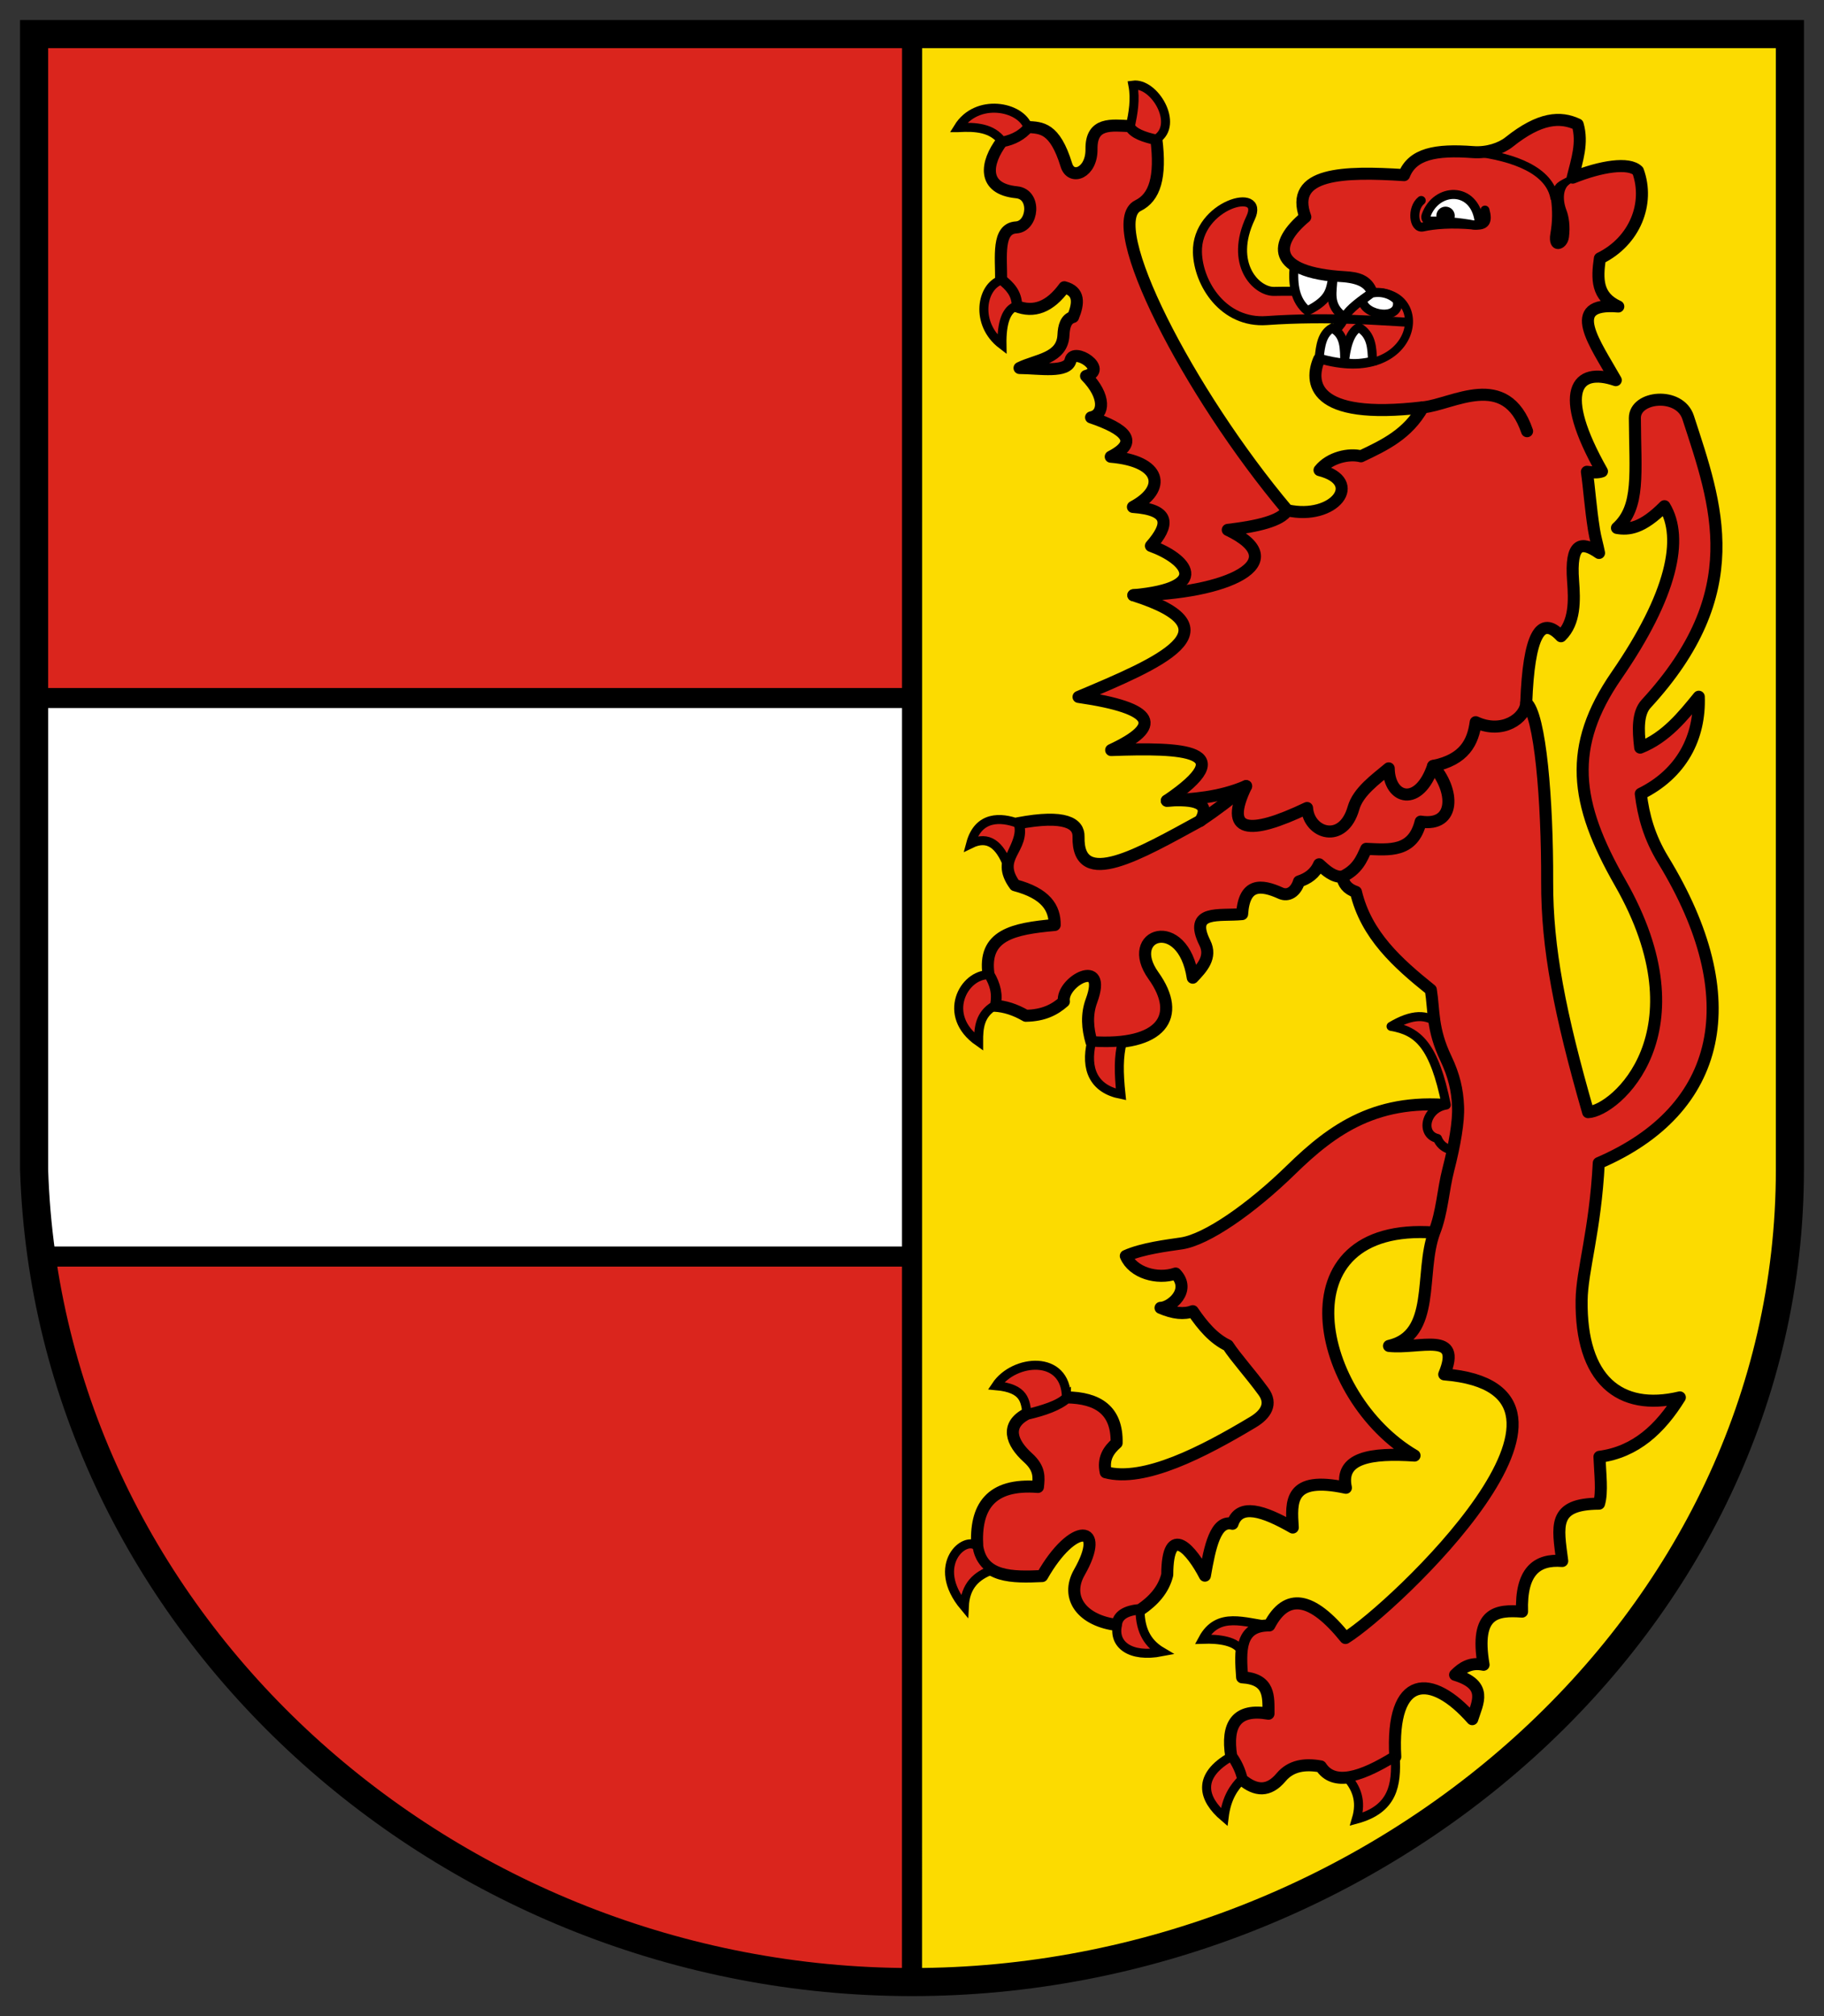 <?xml version="1.0" encoding="UTF-8" standalone="no"?>
<svg
   inkscape:version="1.1 (c68e22c387, 2021-05-23)"
   sodipodi:docname="CoA Unterbränd.svg"
   id="svg2130"
   version="1.1"
   viewBox="0 0 454.631 502.502"
   height="502.502"
   width="454.631"
   xmlns:inkscape="http://www.inkscape.org/namespaces/inkscape"
   xmlns:sodipodi="http://sodipodi.sourceforge.net/DTD/sodipodi-0.dtd"
   xmlns="http://www.w3.org/2000/svg"
   xmlns:svg="http://www.w3.org/2000/svg">
  <rect x="0" y="0" width="454.631" height="502.502" fill="#333333" stroke="none"/>
  <defs
     id="defs2124" />
  <sodipodi:namedview
     inkscape:pagecheckerboard="false"
     fit-margin-bottom="5"
     fit-margin-right="5"
     fit-margin-left="5"
     fit-margin-top="5"
     lock-margins="true"
     units="px"
     inkscape:snap-smooth-nodes="false"
     inkscape:snap-object-midpoints="false"
     inkscape:window-maximized="1"
     inkscape:window-y="-9"
     inkscape:window-x="-9"
     inkscape:window-height="1001"
     inkscape:window-width="1920"
     showgrid="false"
     inkscape:document-rotation="0"
     inkscape:current-layer="layer1"
     inkscape:document-units="px"
     inkscape:cy="234.8"
     inkscape:cx="239.2"
     inkscape:zoom="1.25"
     inkscape:pageshadow="2"
     inkscape:pageopacity="0"
     borderopacity="1.0"
     bordercolor="#666666"
     pagecolor="#333333"
     id="base"
     showguides="true"
     inkscape:guide-bbox="true"
     inkscape:snap-intersection-paths="true"
     inkscape:object-paths="true"
     inkscape:snap-grids="false"
     inkscape:snap-global="true"
     inkscape:lockguides="false"
     inkscape:snap-to-guides="true"
     inkscape:object-nodes="true" />
  <g
     transform="translate(20989.804,21412.383)"
     id="layer1"
     inkscape:groupmode="layer"
     inkscape:label="unterbraend">
    <g
       id="g142845"
       inkscape:label="coa">
      <g
         id="g142798"
         inkscape:label="coa-0">
        <path
           style="opacity:1;fill:#da251d;fill-opacity:1;fill-rule:evenodd;stroke:none;stroke-width:6;stroke-opacity:1"
           d="m -20762.488,-20918.381 c -115.484,0 -215.224,-88.923 -218.816,-202.457 v -283.045 h 218.836"
           id="path148374"
           inkscape:label="coa-1"
           sodipodi:nodetypes="cscc" />
        <path
           style="opacity:1;fill:#ffffff;fill-opacity:1;fill-rule:evenodd;stroke:#000000;stroke-width:5;stroke-linecap:round;stroke-linejoin:round;stroke-miterlimit:4;stroke-dasharray:none"
           d="m -20762.488,-21099.203 h -216.944 c -1.009,-7.098 -1.64,-14.315 -1.872,-21.635 v -117.571 h 218.816"
           id="path135416"
           sodipodi:nodetypes="ccscc"
           inkscape:label="coa-2" />
        <path
           style="opacity:1;fill:#fcdb00;fill-opacity:1;fill-rule:evenodd;stroke:#000000;stroke-width:5;stroke-miterlimit:4;stroke-dasharray:none"
           d="m -20543.673,-21403.883 v 283.045 c 0,113.591 -103.331,202.457 -218.815,202.457 l 0.02,-485.502 z"
           id="path138600"
           sodipodi:nodetypes="csccc"
           inkscape:label="coa-4" />
      </g>
      <g
         id="g133661"
         inkscape:label="lion">
        <path
           style="opacity:1;fill:#da251d;fill-opacity:1;fill-rule:evenodd;stroke:#000000;stroke-width:3;stroke-linecap:round;stroke-linejoin:round;stroke-miterlimit:4;stroke-dasharray:none"
           d="m -20626.389,-21136.69 c -20.068,-2.468 -31.271,5.756 -41.612,15.852 -9.975,9.739 -21.04,17.422 -27.324,18.355 -3.495,0.519 -9.764,1.27 -13.871,3.129 1.774,4.211 7.892,5.946 12.411,4.38 4.057,4.266 -1.286,8.54 -3.755,8.552 3.242,1.409 5.901,1.65 8.031,0.834 2.473,3.633 5.183,6.851 8.76,8.552 2.004,3.087 5.465,6.815 8.865,11.472 2.257,3.093 0.577,5.702 -2.607,7.613 -12.395,7.438 -27.149,15.082 -36.711,12.515 -0.748,-3.425 0.702,-5.53 2.712,-7.3 0.18,-8.141 -4.641,-11.281 -12.515,-11.368 -2.039,1.817 -5.545,3.084 -9.803,4.068 -5.452,2.787 -3.994,7.164 0.208,10.95 3.02,2.721 2.748,4.867 2.503,7.301 -11.864,-0.942 -15.751,5.028 -15.122,14.913 1.27,7.74 8.799,7.635 16.165,7.3 7.755,-13.684 16.127,-12.933 9.282,-0.938 -3.612,6.33 0.695,12.11 9.491,13.141 0.208,-2.281 2.087,-3.42 5.631,-3.755 3.403,-2.285 5.875,-5.087 6.779,-8.76 0.06,-13.424 6.213,-5.971 9.386,0.208 1.246,-7.17 2.638,-13.942 6.883,-12.932 1.748,-5.225 7.746,-3.227 15.018,0.939 -0.411,-6.431 -0.986,-12.967 13.245,-9.908 -1.635,-7.567 6.311,-8.748 17.104,-8.03 -24.709,-14.452 -34.18,-58.334 4.902,-55.587"
           id="path52295"
           inkscape:label="leg-r" />
        <path
           style="opacity:1;fill:#da251d;fill-opacity:1;fill-rule:evenodd;stroke:#000000;stroke-width:2.25;stroke-linecap:round;stroke-linejoin:round;stroke-miterlimit:4;stroke-dasharray:none"
           d="m -20643.078,-21156.576 c 10.314,-6.131 15.282,-0.835 20.206,17.846 3.807,14.445 -6.651,15.25 -8.629,10.103 -4.365,-1.029 -3.045,-7.521 2.181,-8.353 -3.02,-14.843 -6.96,-18.448 -13.758,-19.596 z"
           id="path88758"
           sodipodi:nodetypes="csccc"
           inkscape:label="manhood" />
        <path
           style="opacity:1;fill:#da251d;fill-opacity:1;fill-rule:evenodd;stroke:#000000;stroke-width:3;stroke-linecap:round;stroke-linejoin:round;stroke-miterlimit:4;stroke-dasharray:none"
           d="m -20628.79,-21120.966 c 1.545,-6.013 2.598,-11.989 2.401,-15.724 -0.163,-3.963 -0.974,-7.607 -3.024,-11.889 -3.493,-7.298 -2.924,-11.876 -3.755,-17.104 -8.294,-6.655 -16.117,-13.647 -18.668,-24.404 -2.281,-0.765 -3.095,-2.159 -3.441,-3.754 -2.276,0.05 -4.002,-1.552 -5.736,-3.129 -1.035,2.376 -2.864,3.561 -5.006,4.276 -0.815,2.615 -2.722,3.768 -4.589,2.92 -4.835,-2.195 -9.103,-2.614 -9.595,5.214 -5.559,0.566 -13.486,-1.237 -9.282,7.197 1.772,3.555 -0.745,6.259 -3.024,8.656 -2.415,-15.916 -17.263,-10.947 -9.803,-0.522 7.269,10.158 2.082,17.754 -15.436,16.582 -0.999,-3.441 -1.268,-6.899 0,-10.324 4.127,-11.15 -7.627,-4.762 -6.883,0.208 -2.236,1.993 -5.041,3.486 -9.49,3.546 -2.607,-1.519 -5.215,-2.374 -7.822,-2.503 0.716,-2.572 0.05,-5.145 -1.46,-7.717 -1.484,-9.951 6.179,-11.48 16.478,-12.411 0.05,-4.259 -2.197,-7.865 -9.908,-9.908 -5.18,-7.092 2.609,-8.932 0.731,-15.434 11.872,-2.257 15.201,0.07 15.121,3.337 -0.306,13.438 15.351,4.21 30.349,-3.963 2.756,-4.516 -1.407,-5.474 -8.343,-5.006 18.789,-12.768 3.987,-13.253 -13.871,-12.62 12.696,-5.914 11.536,-10.389 -8.135,-13.244 20.052,-8.448 40.282,-16.895 13.663,-25.343 19.871,-1.819 13.149,-9.142 4.38,-12.306 4.462,-5.102 5.164,-9.024 -4.485,-9.699 8.447,-4.477 7.261,-11.443 -5.527,-12.515 7.254,-3.736 3.644,-6.9 -4.902,-9.804 3.326,-0.664 3.701,-5.268 -1.251,-10.325 5.66,-1.551 -3.02,-7.274 -3.859,-3.963 -0.673,3.334 -7.705,2.012 -12.724,1.982 4.282,-2.116 10.675,-2.313 10.951,-8.239 0.1,-2.153 0.601,-3.988 2.399,-4.485 1.426,-3.489 1.632,-6.401 -2.19,-7.404 -3.578,4.924 -7.582,6.443 -11.994,4.693 -0.03,-3.2 -1.805,-4.908 -3.754,-6.466 0.04,-5.864 -1.029,-12.855 3.754,-13.141 4.22,-0.252 5.075,-8.272 0.104,-8.76 -8.658,-0.849 -7.747,-7.302 -3.65,-12.724 2.716,-0.481 4.862,-1.675 6.466,-3.546 3.284,0.236 6.686,0.03 9.595,9.491 1.204,3.912 6.337,1.956 6.257,-3.963 -0.09,-6.784 4.999,-5.943 9.7,-5.736 0.95,1.766 3.596,2.564 6.466,3.233 1.177,9.516 -0.383,14.522 -4.589,16.582 -9.029,4.422 12.43,46.447 37.232,75.924 11.655,2.609 19.3,-7.15 8.03,-10.012 2.573,-3.208 7.4,-4.191 10.325,-3.442 5.939,-2.819 11.638,-5.51 15.435,-12.202 -28.03,3.344 -28.236,-6.514 -25.864,-11.993 6.335,-3.775 1.273,-9.912 13.036,-16.687 -1.077,-3 -3.56,-3.579 -6.57,-3.754 -18.856,-1.093 -17.728,-8.511 -9.908,-15.018 -4.082,-11.082 9.614,-11.397 24.613,-10.429 2.075,-5.292 7.827,-6.441 17.208,-5.736 3.5,0.263 6.934,-0.877 8.969,-2.503 7.704,-6.156 12.802,-6.421 17.103,-4.38 1.325,4.609 -0.183,8.902 -1.251,13.245 7.06,-2.835 14.019,-3.933 16.269,-1.669 2.947,8.086 -0.758,17.535 -9.49,21.797 -0.736,5.131 -0.824,9.52 4.589,11.993 -13.64,-1.173 -5.655,9.393 -0.626,18.355 -9.913,-3.411 -14.699,2.85 -3.442,22.736 -0.933,0.353 -2.268,0.304 -3.754,0.104 0.591,4.066 0.87,8.806 1.773,14.497 0.315,1.985 0.889,3.823 1.251,5.735 -4.369,-3.031 -7.201,-2.719 -6.466,6.988 0.368,4.862 0.51,10.338 -3.024,13.766 -5.082,-5.454 -8.024,-0.211 -8.656,16.583 3.495,2.816 5.284,24.298 5.214,44.636 -0.06,16.452 3.187,32.982 10.21,57.4 6.826,-0.313 29.313,-19.9 7.965,-57.226 -11.358,-19.859 -13.151,-33.849 -0.885,-51.621 13.874,-20.102 16.779,-34.253 11.947,-42.182 -5.569,5.614 -8.938,5.916 -11.836,5.424 5.823,-5.249 4.521,-13.584 4.461,-27.4 -0.02,-5.507 11.171,-6.597 13.274,-0.148 7.132,21.868 15.142,43.561 -10.472,71.385 -2.092,2.273 -2.025,6.384 -1.474,10.915 6.432,-2.546 10.652,-7.845 14.601,-12.685 0.357,10.133 -4.26,19.162 -14.454,24.189 0.672,5.506 2.124,10.817 5.605,16.519 20.992,34.39 14.811,62.225 -16.077,75.514 -0.873,16.876 -4.187,26.775 -4.277,34.218 -0.243,19.65 9.391,27.786 24.483,24.188 -4.861,7.842 -11.016,13.616 -20.035,14.806 0.159,4.135 0.764,8.828 -0.104,11.68 -11.7,0.06 -10.284,5.591 -9.177,14.288 -6.322,-0.519 -10.35,2.594 -10.012,12.619 -6.204,-0.433 -11.856,0.02 -9.595,13.245 -3.187,-0.647 -5.284,0.668 -7.092,2.503 8.317,2.536 5.568,6.917 4.276,11.055 -10.174,-11.577 -20.347,-11.327 -19.189,9.386 -8.481,5.265 -15.349,7.388 -18.564,2.399 -3.925,-0.714 -7.438,-0.24 -9.908,2.711 -3.043,3.636 -6.273,3.5 -9.803,0.522 -0.559,-2.376 -1.493,-4.191 -2.607,-5.736 -1.287,-8.06 1.394,-12.03 9.281,-10.638 -0.02,-4.194 0.455,-8.652 -6.57,-9.073 -0.469,-6.493 -0.899,-12.952 6.779,-12.932 4.267,-8.159 10.543,-7.344 18.981,3.129 11.674,-7.139 70.008,-61.968 24.613,-65.704 4.585,-10.973 -6.068,-6.264 -13.767,-7.091 11.849,-2.714 7.54,-18.097 11.264,-28.263 2.042,-5.206 2.149,-10.348 3.543,-15.772 z"
           id="path88115"
           sodipodi:nodetypes="scccccccccscsccccccccccccccccccccccccccccccccccccccccccccccscccccccccccccccsccccccccccccccccccccccccccccccccs"
           inkscape:label="leg-l" />
        <g
           id="g133211"
           inkscape:label="head">
          <g
             id="g131597"
             inkscape:label="ears">
            <path
               style="opacity:1;fill:none;fill-opacity:1;fill-rule:evenodd;stroke:#000000;stroke-width:2;stroke-linecap:round;stroke-linejoin:round;stroke-miterlimit:4;stroke-dasharray:none"
               d="m -20622.634,-21374.473 c 10.509,1.225 19.027,4.683 20.263,11.412"
               id="path120572"
               inkscape:label="ear-r-p" />
            <path
               style="opacity:1;fill:#000000;fill-opacity:1;fill-rule:evenodd;stroke:#000000;stroke-width:1.75;stroke-linecap:round;stroke-linejoin:round;stroke-miterlimit:4;stroke-dasharray:none"
               d="m -20602.506,-21354.054 c -0.728,4.102 2.56,3.314 2.889,0.726 0.335,-2.631 0,-4.865 -0.568,-6.354 -1.115,-2.91 -0.961,-5.921 0.985,-7.533 -2.369,1.171 -2.52,1.376 -3.149,4.395 0.389,2.851 0.395,5.654 -0.157,8.766 z"
               id="path123324"
               sodipodi:nodetypes="sssccs"
               inkscape:label="ear-l-p" />
            <path
               style="opacity:1;fill:none;fill-rule:evenodd;stroke:#000000;stroke-width:1.75;stroke-linecap:round;stroke-linejoin:round;stroke-miterlimit:4;stroke-dasharray:none"
               d="m -20602.371,-21363.061 c 0.759,-2.167 2.429,-3.856 4.718,-5.05"
               id="path93711"
               sodipodi:nodetypes="cc"
               inkscape:label="ear-c" />
          </g>
          <g
             id="g15120"
             style="opacity:1"
             inkscape:label="eye">
            <path
               style="opacity:1;fill:#ffffff;fill-opacity:1;stroke:#000000;stroke-width:2.25;stroke-linecap:round;stroke-linejoin:round;stroke-miterlimit:4;stroke-dasharray:none"
               d="m -20634.361,-21358.655 c 2.518,-7.061 11.969,-7.365 13.211,1.225 0.113,0.782 -0.5,1.282 -1.276,1.132 -3.641,-0.7 -7.469,-0.992 -10.885,-0.995 -0.791,0 -1.315,-0.618 -1.05,-1.362 z"
               id="path13327"
               sodipodi:nodetypes="sssss"
               inkscape:label="eye-0" />
            <circle
               style="opacity:1;fill:#000000;fill-opacity:1;stroke:#000000;stroke-width:2.25;stroke-linecap:round;stroke-linejoin:round;stroke-miterlimit:4;stroke-dasharray:none"
               id="path14898"
               cx="-20629.502"
               cy="-21358.584"
               r="1.172"
               inkscape:label="pupil" />
            <path
               style="opacity:1;fill:none;fill-opacity:1;stroke:#000000;stroke-width:2.25;stroke-linecap:round;stroke-linejoin:round;stroke-miterlimit:4;stroke-dasharray:none"
               d="m -20635.569,-21362.409 c -2.438,1.965 -1.904,7.106 0.416,6.595 2.758,-0.608 7.011,-1.008 12.727,-0.484 2.916,0.267 3.539,-0.891 2.749,-3.714"
               id="path14195"
               sodipodi:nodetypes="cssc"
               inkscape:label="eye-f" />
          </g>
          <path
             style="opacity:1;fill:#da251d;fill-opacity:1;fill-rule:evenodd;stroke:#000000;stroke-width:2;stroke-linecap:round;stroke-linejoin:round;stroke-miterlimit:4;stroke-dasharray:none"
             d="m -20647.977,-21339.536 c 15.748,-1.251 11.785,23.987 -13.036,16.687"
             id="path113453"
             sodipodi:nodetypes="cc"
             inkscape:label="snout" />
          <path
             style="display:inline;opacity:1;fill:#da251d;fill-opacity:1;fill-rule:evenodd;stroke:#000000;stroke-width:2.25;stroke-linecap:butt;stroke-linejoin:miter;stroke-miterlimit:4;stroke-dasharray:none"
             d="m -20638.615,-21332.048 c -6.72,-0.317 -19.93,-1.532 -35.485,-0.434 -10.727,0.757 -17.042,-9.184 -17.245,-17.015 -0.311,-11.931 17.046,-16.595 13.251,-8.587 -5.434,11.467 1.411,18.417 5.854,18.327 12.783,-0.261 14.31,1.009 22.705,2.577"
             id="path108942"
             sodipodi:nodetypes="cssssc"
             inkscape:label="tongue" />
          <g
             id="g131592"
             inkscape:label="teeth">
            <g
               id="g131585"
               inkscape:label="teeth-t">
              <path
                 style="display:inline;opacity:1;fill:#ffffff;fill-rule:evenodd;stroke:#000000;stroke-width:2.25;stroke-linecap:butt;stroke-linejoin:miter;stroke-miterlimit:4;stroke-dasharray:none"
                 d="m -20667.256,-21346.003 c -0.337,4.674 0.201,8.498 3.323,11.108 5.819,-2.946 5.673,-5.27 6.357,-8.407 -4.935,-0.518 -7.722,-1.517 -9.68,-2.701 z"
                 id="path106581"
                 sodipodi:nodetypes="cccc"
                 inkscape:label="tooth-t1" />
              <path
                 style="display:inline;opacity:1;fill:#ffffff;fill-rule:evenodd;stroke:#000000;stroke-width:2.25;stroke-linecap:butt;stroke-linejoin:miter;stroke-miterlimit:4;stroke-dasharray:none"
                 d="m -20657.58,-21343.302 c -0.02,3.516 -1.432,6.966 2.85,9.96 1.456,-2.288 4.094,-4.088 6.753,-5.959 -1.105,-3.665 -6.074,-3.887 -9.603,-4.001 z"
                 id="path104721"
                 sodipodi:nodetypes="cccc"
                 inkscape:label="tooth-t2" />
              <path
                 style="display:inline;opacity:1;fill:#ffffff;fill-rule:evenodd;stroke:#000000;stroke-width:2.25;stroke-linecap:butt;stroke-linejoin:miter;stroke-miterlimit:4;stroke-dasharray:none"
                 d="m -20650.215,-21337.615 c 0.23,3.952 9.813,5.351 8.655,0.111 -1.416,-1.577 -3.932,-2.369 -6.417,-1.797 z"
                 id="path108131"
                 sodipodi:nodetypes="cccc"
                 inkscape:label="tooth-t3" />
            </g>
            <g
               id="g233304"
               inkscape:label="teeth-b">
              <path
                 style="display:inline;opacity:1;fill:#ffffff;fill-rule:evenodd;stroke:#000000;stroke-width:2.25;stroke-linecap:butt;stroke-linejoin:miter;stroke-miterlimit:4;stroke-dasharray:none"
                 d="m -20661.013,-21323.107 c 0.334,-3.201 0.72,-6.083 3.233,-7.512 3.313,1.688 3.077,5.188 3.168,8.755 -2.097,-0.186 -4.23,-0.596 -6.401,-1.243 z"
                 id="path107297"
                 sodipodi:nodetypes="cccc"
                 inkscape:label="tooth-b1" />
              <path
                 style="display:inline;fill:#ffffff;fill-rule:evenodd;stroke:#000000;stroke-width:2.25;stroke-linecap:butt;stroke-linejoin:miter;stroke-miterlimit:4;stroke-dasharray:none"
                 d="m -20654.718,-21322.076 c 0.334,-3.201 1.086,-7.3 3.599,-8.729 3.113,1.863 3.315,4.907 3.406,8.474 -1.867,0.397 -4.834,0.902 -7.005,0.255 z"
                 id="path233178"
                 sodipodi:nodetypes="cccc"
                 inkscape:label="tooth-b2" />
            </g>
          </g>
          <path
             style="opacity:1;fill:none;fill-rule:evenodd;stroke:#000000;stroke-width:3;stroke-linecap:round;stroke-linejoin:round;stroke-miterlimit:4;stroke-dasharray:none"
             d="m -20635.149,-21310.856 c 7.403,-0.676 20.66,-9.573 25.968,5.945"
             id="path93048"
             sodipodi:nodetypes="cc"
             inkscape:label="chin" />
        </g>
        <path
           id="path90682"
           style="opacity:1;fill:none;fill-rule:evenodd;stroke:#000000;stroke-width:3;stroke-linecap:round;stroke-linejoin:round;stroke-miterlimit:4;stroke-dasharray:none"
           d="m -20690.632,-21207.816 c 4.007,-2.68 7.805,-5.568 11.419,-8.641 m 23.936,22.616 c 3.831,-1.805 4.846,-4.414 6.004,-6.982 5.72,0.253 11.665,0.976 13.569,-6.784 8.822,1.371 8.449,-7.903 3.097,-13.864"
           inkscape:label="arm-l" />
        <g
           id="g131575"
           inkscape:label="claws-f-l">
          <path
             style="opacity:1;fill:#da251d;fill-opacity:1;fill-rule:evenodd;stroke:#000000;stroke-width:2.25;stroke-linecap:butt;stroke-linejoin:miter;stroke-miterlimit:4;stroke-dasharray:none"
             d="m -20736.102,-21207.19 c 1.507,3.399 -2.46,8.1 -2.53,10.507 -1.96,-5.032 -4.781,-7.576 -9.238,-5.393 1.879,-7.059 7.593,-6.674 11.768,-5.114 z"
             id="path98219"
             sodipodi:nodetypes="cccc"
             inkscape:label="claw-f-l1" />
          <path
             style="opacity:1;fill:#da251d;fill-opacity:1;fill-rule:evenodd;stroke:#000000;stroke-width:2.25;stroke-linecap:butt;stroke-linejoin:miter;stroke-miterlimit:4;stroke-dasharray:none"
             d="m -20745.879,-21152.741 c -0.05,-3.495 0.305,-6.84 3.936,-8.979 0.7,-3.269 -0.191,-5.604 -1.46,-7.717 -6.178,-0.117 -11.859,10.135 -2.476,16.696 z"
             id="path97041"
             sodipodi:nodetypes="cccc"
             inkscape:label="claw-f-l2" />
          <path
             style="opacity:1;fill:#da251d;fill-opacity:1;fill-rule:evenodd;stroke:#000000;stroke-width:2.25;stroke-linecap:butt;stroke-linejoin:miter;stroke-miterlimit:4;stroke-dasharray:none"
             d="m -20717.748,-21152.647 c -1.568,6.667 0.484,11.655 7.341,13.032 -0.573,-5.515 -0.621,-9.361 0.346,-13.143 -2.572,0.312 -5.131,0.258 -7.687,0.111 z"
             id="path97785"
             sodipodi:nodetypes="cccc"
             inkscape:label="claw-f-l3" />
        </g>
        <g
           id="g131580"
           inkscape:label="claws-f-r">
          <path
             style="opacity:1;fill:#da251d;fill-opacity:1;fill-rule:evenodd;stroke:#000000;stroke-width:2.25;stroke-linecap:butt;stroke-linejoin:miter;stroke-miterlimit:4;stroke-dasharray:none"
             d="m -20740.274,-21342.56 c -4.906,1.54 -6.581,10.875 0.208,16.061 -0.09,-5.591 1.128,-8.732 3.546,-9.595 0.05,-3 -1.707,-4.828 -3.754,-6.466 z"
             id="path96203"
             sodipodi:nodetypes="cccc"
             inkscape:label="claw-f-r1" />
          <path
             style="opacity:1;fill:#da251d;fill-opacity:1;fill-rule:evenodd;stroke:#000000;stroke-width:2.25;stroke-linecap:butt;stroke-linejoin:miter;stroke-miterlimit:4;stroke-dasharray:none"
             d="m -20750.964,-21380.574 c 4.38,-0.259 8.444,0.07 10.898,3.389 3.295,-0.654 5.132,-1.984 6.466,-3.546 -1.78,-5.181 -12.766,-7.297 -17.364,0.157 z"
             id="path94949"
             sodipodi:nodetypes="cccc"
             inkscape:label="claw-f-r2" />
          <path
             style="opacity:1;fill:#da251d;fill-opacity:1;fill-rule:evenodd;stroke:#000000;stroke-width:2.25;stroke-linecap:butt;stroke-linejoin:miter;stroke-miterlimit:4;stroke-dasharray:none"
             d="m -20701.582,-21377.706 c 5.737,-3.619 -0.472,-14.198 -5.841,-13.454 0.675,3.584 0.06,6.91 -0.625,10.221 0.71,1.549 3.303,2.537 6.466,3.233 z"
             id="path94031"
             sodipodi:nodetypes="cccc"
             inkscape:label="claw-f-r3" />
        </g>
        <g
           id="g131565"
           inkscape:label="claws-h-l">
          <path
             style="opacity:1;fill:#da251d;fill-opacity:1;fill-rule:evenodd;stroke:#000000;stroke-width:2.25;stroke-linecap:butt;stroke-linejoin:miter;stroke-miterlimit:4;stroke-dasharray:none"
             d="m -20673.424,-21007.265 c -6.027,-0.588 -12.772,-3.666 -16.582,3.441 4.186,-0.149 8.42,0.475 9.667,3.002 0.4,-4.596 2.856,-6.55 6.915,-6.443 z"
             id="path103095"
             sodipodi:nodetypes="cccc"
             inkscape:label="claw-h-l1" />
          <path
             style="opacity:1;fill:#da251d;fill-opacity:1;fill-rule:evenodd;stroke:#000000;stroke-width:2.25;stroke-linecap:butt;stroke-linejoin:miter;stroke-miterlimit:4;stroke-dasharray:none"
             d="m -20682.914,-20974.622 c 1.251,1.812 2.189,3.706 2.607,5.736 -1.867,1.931 -3.776,4.475 -4.381,9.386 -5.367,-4.562 -6.879,-10.228 1.774,-15.122 z"
             id="path102471"
             sodipodi:nodetypes="cccc"
             inkscape:label="claw-h-l2" />
          <path
             style="opacity:1;fill:#da251d;fill-opacity:1;fill-rule:evenodd;stroke:#000000;stroke-width:2.25;stroke-linecap:butt;stroke-linejoin:miter;stroke-miterlimit:4;stroke-dasharray:none"
             d="m -20642.032,-20974.518 c -4.776,2.943 -8.868,4.827 -11.948,5.149 2.219,2.672 3.62,5.785 2.249,10.39 9.244,-2.492 10.057,-8.637 9.699,-15.539 z"
             id="path101947"
             sodipodi:nodetypes="cccc"
             inkscape:label="claw-h-l3" />
        </g>
        <g
           id="g131570"
           inkscape:label="claws-h-r">
          <path
             style="opacity:1;fill:#da251d;fill-opacity:1;fill-rule:evenodd;stroke:#000000;stroke-width:2.25;stroke-linecap:butt;stroke-linejoin:miter;stroke-miterlimit:4;stroke-dasharray:none"
             d="m -20711.281,-21007.369 c 0.166,-2.254 2.136,-3.452 5.631,-3.755 0.03,5.592 2.263,8.559 5.423,10.429 -7.918,1.532 -12.156,-1.865 -11.054,-6.674 z"
             id="path101196"
             sodipodi:nodetypes="cccc"
             inkscape:label="claw-h-r1" />
          <path
             style="opacity:1;fill:#da251d;fill-opacity:1;fill-rule:evenodd;stroke:#000000;stroke-width:2.25;stroke-linecap:butt;stroke-linejoin:miter;stroke-miterlimit:4;stroke-dasharray:none"
             d="m -20742.53,-21021.097 c -2.978,-1.995 -3.614,-4.769 -3.689,-5.775 -2.817,-3.171 -11.954,4.473 -3.233,14.914 0.237,-5.276 3.087,-7.738 6.922,-9.139 z"
             id="path100486"
             sodipodi:nodetypes="cccc"
             inkscape:label="claw-h-r2" />
          <path
             style="opacity:1;fill:#da251d;fill-opacity:1;fill-rule:evenodd;stroke:#000000;stroke-width:2.25;stroke-linecap:butt;stroke-linejoin:miter;stroke-miterlimit:4;stroke-dasharray:none"
             d="m -20724.005,-21064.104 c -1.947,1.935 -5.84,3.017 -9.803,4.068 -0.482,-3.082 -0.498,-6.332 -7.718,-6.988 4.47,-6.682 17.434,-7.829 17.521,2.92 z"
             id="path99625"
             sodipodi:nodetypes="cccc"
             inkscape:label="claw-h-r3" />
        </g>
        <path
           id="path91740"
           style="opacity:1;fill:none;fill-rule:evenodd;stroke:#000000;stroke-width:3;stroke-linecap:round;stroke-linejoin:round;stroke-miterlimit:4;stroke-dasharray:none"
           d="m -20707.318,-21264.029 c 23.459,-0.248 40.32,-8.268 23.532,-16.291 7.435,-0.881 13.283,-2.238 14.847,-4.88 m -30.036,72.378 c 6.524,-0.391 13.046,-0.752 19.762,-3.635 -5.647,11.698 0.597,12.428 15.191,5.457 0.447,6.385 8.982,9.126 11.578,0 1.157,-4.066 5.499,-7.134 8.776,-9.881 0.12,7.849 7.593,9.717 11.061,-0.59 7.824,-1.577 9.957,-5.955 10.62,-10.915 6.637,3.105 12.419,-0.993 12.598,-4.84"
           inkscape:label="mane"
           sodipodi:nodetypes="ccccccccccc" />
      </g>
      <path
         style="opacity:1;fill:none;fill-opacity:1;fill-rule:evenodd;stroke:#000000;stroke-width:7;stroke-miterlimit:4;stroke-dasharray:none;stroke-opacity:1"
         d="m -20543.673,-21403.883 v 283.045 c 0,113.591 -103.331,202.457 -218.815,202.457 -115.484,0 -215.224,-88.923 -218.816,-202.457 v -283.045 z"
         id="path140434"
         sodipodi:nodetypes="cssscc"
         inkscape:label="coa-f" />
    </g>
  </g>
</svg>
